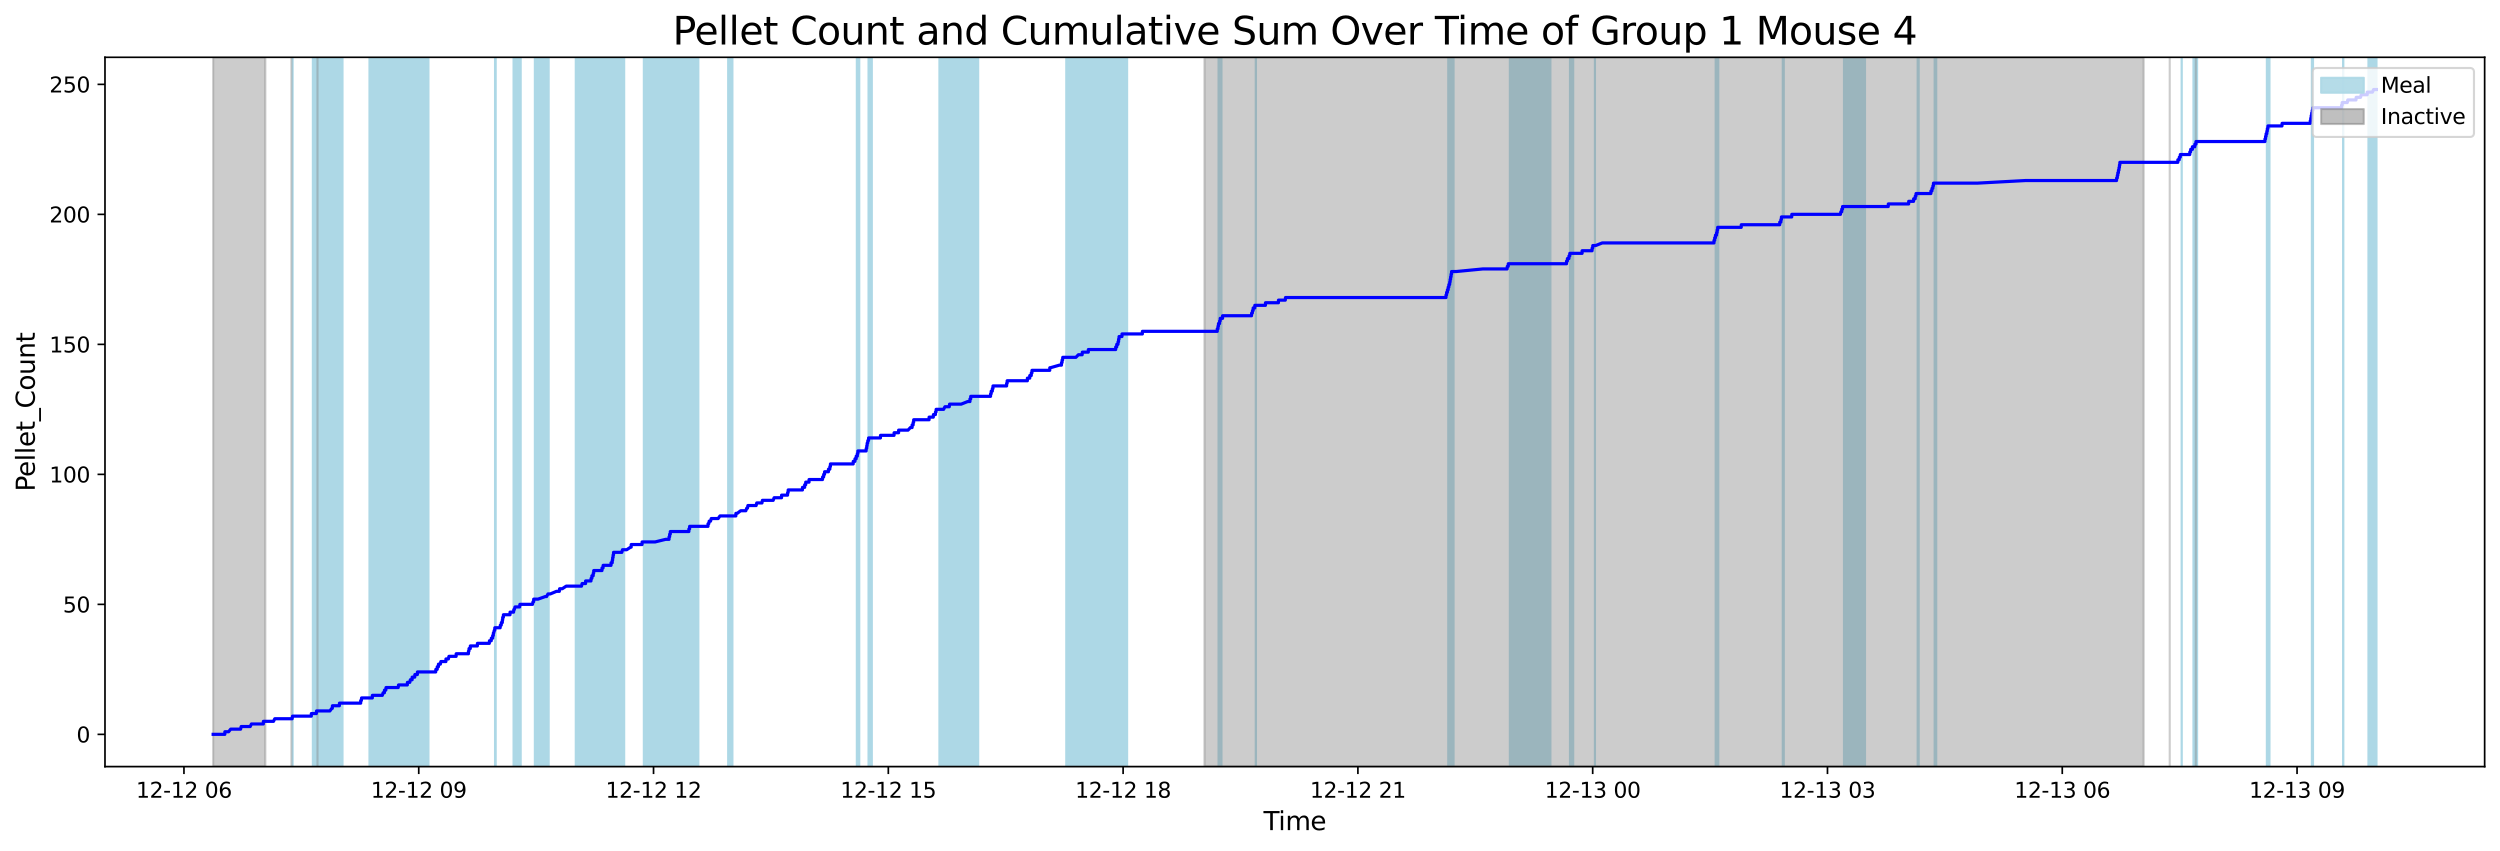 <?xml version="1.0" encoding="utf-8" standalone="no"?>
<!DOCTYPE svg PUBLIC "-//W3C//DTD SVG 1.1//EN"
  "http://www.w3.org/Graphics/SVG/1.1/DTD/svg11.dtd">
<svg xmlns:xlink="http://www.w3.org/1999/xlink" width="1172.435pt" height="399.009pt" viewBox="0 0 1172.435 399.009" xmlns="http://www.w3.org/2000/svg" version="1.1">
 <defs>
  <style type="text/css">*{stroke-linejoin: round; stroke-linecap: butt}</style>
 </defs>
 <g id="figure_1">
  <g id="patch_1">
   <path d="M 0 399.009 
L 1172.435 399.009 
L 1172.435 0 
L 0 0 
z
" style="fill: #ffffff"/>
  </g>
  <g id="axes_1">
   <g id="patch_2">
    <path d="M 49.235 359.517 
L 1165.235 359.517 
L 1165.235 26.877 
L 49.235 26.877 
z
" style="fill: #ffffff"/>
   </g>
   <g id="patch_3">
    <path d="M 137.23 359.517 
L 137.23 26.877 
L 137.23 26.877 
z
" clip-path="url(#p674cf92399)" style="fill: #add8e6; stroke: #add8e6; stroke-linejoin: miter"/>
   </g>
   <g id="patch_4">
    <path d="M 160.629 359.517 
L 160.629 26.877 
L 146.722 26.877 
L 146.722 359.517 
z
" clip-path="url(#p674cf92399)" style="fill: #add8e6; stroke: #add8e6; stroke-linejoin: miter"/>
   </g>
   <g id="patch_5">
    <path d="M 200.931 359.517 
L 200.931 26.877 
L 173.279 26.877 
L 173.279 359.517 
z
" clip-path="url(#p674cf92399)" style="fill: #add8e6; stroke: #add8e6; stroke-linejoin: miter"/>
   </g>
   <g id="patch_6">
    <path d="M 232.469 359.517 
L 232.469 26.877 
L 232.163 26.877 
L 232.163 359.517 
z
" clip-path="url(#p674cf92399)" style="fill: #add8e6; stroke: #add8e6; stroke-linejoin: miter"/>
   </g>
   <g id="patch_7">
    <path d="M 244.198 359.517 
L 244.198 26.877 
L 240.846 26.877 
L 240.846 359.517 
z
" clip-path="url(#p674cf92399)" style="fill: #add8e6; stroke: #add8e6; stroke-linejoin: miter"/>
   </g>
   <g id="patch_8">
    <path d="M 257.313 359.517 
L 257.313 26.877 
L 250.835 26.877 
L 250.835 359.517 
z
" clip-path="url(#p674cf92399)" style="fill: #add8e6; stroke: #add8e6; stroke-linejoin: miter"/>
   </g>
   <g id="patch_9">
    <path d="M 292.72 359.517 
L 292.72 26.877 
L 270.025 26.877 
L 270.025 359.517 
z
" clip-path="url(#p674cf92399)" style="fill: #add8e6; stroke: #add8e6; stroke-linejoin: miter"/>
   </g>
   <g id="patch_10">
    <path d="M 327.506 359.517 
L 327.506 26.877 
L 301.946 26.877 
L 301.946 359.517 
z
" clip-path="url(#p674cf92399)" style="fill: #add8e6; stroke: #add8e6; stroke-linejoin: miter"/>
   </g>
   <g id="patch_11">
    <path d="M 343.482 359.517 
L 343.482 26.877 
L 341.49 26.877 
L 341.49 359.517 
z
" clip-path="url(#p674cf92399)" style="fill: #add8e6; stroke: #add8e6; stroke-linejoin: miter"/>
   </g>
   <g id="patch_12">
    <path d="M 401.836 359.517 
L 401.836 26.877 
L 402.397 26.877 
L 402.397 359.517 
z
" clip-path="url(#p674cf92399)" style="fill: #add8e6; stroke: #add8e6; stroke-linejoin: miter"/>
   </g>
   <g id="patch_13">
    <path d="M 402.974 359.517 
L 402.974 26.877 
L 402.736 26.877 
L 402.736 359.517 
z
" clip-path="url(#p674cf92399)" style="fill: #add8e6; stroke: #add8e6; stroke-linejoin: miter"/>
   </g>
   <g id="patch_14">
    <path d="M 408.865 359.517 
L 408.865 26.877 
L 407.319 26.877 
L 407.319 359.517 
z
" clip-path="url(#p674cf92399)" style="fill: #add8e6; stroke: #add8e6; stroke-linejoin: miter"/>
   </g>
   <g id="patch_15">
    <path d="M 458.741 359.517 
L 458.741 26.877 
L 440.564 26.877 
L 440.564 359.517 
z
" clip-path="url(#p674cf92399)" style="fill: #add8e6; stroke: #add8e6; stroke-linejoin: miter"/>
   </g>
   <g id="patch_16">
    <path d="M 528.589 359.517 
L 528.589 26.877 
L 500.052 26.877 
L 500.052 359.517 
z
" clip-path="url(#p674cf92399)" style="fill: #add8e6; stroke: #add8e6; stroke-linejoin: miter"/>
   </g>
   <g id="patch_17">
    <path d="M 571.469 359.517 
L 571.469 26.877 
L 572.029 26.877 
L 572.029 359.517 
z
" clip-path="url(#p674cf92399)" style="fill: #add8e6; stroke: #add8e6; stroke-linejoin: miter"/>
   </g>
   <g id="patch_18">
    <path d="M 572.833 359.517 
L 572.833 26.877 
L 572.735 26.877 
L 572.735 359.517 
z
" clip-path="url(#p674cf92399)" style="fill: #add8e6; stroke: #add8e6; stroke-linejoin: miter"/>
   </g>
   <g id="patch_19">
    <path d="M 588.919 359.517 
L 588.919 26.877 
L 589.003 26.877 
L 589.003 359.517 
z
" clip-path="url(#p674cf92399)" style="fill: #add8e6; stroke: #add8e6; stroke-linejoin: miter"/>
   </g>
   <g id="patch_20">
    <path d="M 679.197 359.517 
L 679.197 26.877 
L 679.643 26.877 
L 679.643 359.517 
z
" clip-path="url(#p674cf92399)" style="fill: #add8e6; stroke: #add8e6; stroke-linejoin: miter"/>
   </g>
   <g id="patch_21">
    <path d="M 680.479 359.517 
L 680.479 26.877 
L 681.061 26.877 
L 681.061 359.517 
z
" clip-path="url(#p674cf92399)" style="fill: #add8e6; stroke: #add8e6; stroke-linejoin: miter"/>
   </g>
   <g id="patch_22">
    <path d="M 681.395 359.517 
L 681.395 26.877 
L 681.68 26.877 
L 681.68 359.517 
z
" clip-path="url(#p674cf92399)" style="fill: #add8e6; stroke: #add8e6; stroke-linejoin: miter"/>
   </g>
   <g id="patch_23">
    <path d="M 727.093 359.517 
L 727.093 26.877 
L 708.086 26.877 
L 708.086 359.517 
z
" clip-path="url(#p674cf92399)" style="fill: #add8e6; stroke: #add8e6; stroke-linejoin: miter"/>
   </g>
   <g id="patch_24">
    <path d="M 736.493 359.517 
L 736.493 26.877 
L 736.274 26.877 
L 736.274 359.517 
z
" clip-path="url(#p674cf92399)" style="fill: #add8e6; stroke: #add8e6; stroke-linejoin: miter"/>
   </g>
   <g id="patch_25">
    <path d="M 737.787 359.517 
L 737.787 26.877 
L 736.723 26.877 
L 736.723 359.517 
z
" clip-path="url(#p674cf92399)" style="fill: #add8e6; stroke: #add8e6; stroke-linejoin: miter"/>
   </g>
   <g id="patch_26">
    <path d="M 747.973 359.517 
L 747.973 26.877 
L 747.989 26.877 
L 747.989 359.517 
z
" clip-path="url(#p674cf92399)" style="fill: #add8e6; stroke: #add8e6; stroke-linejoin: miter"/>
   </g>
   <g id="patch_27">
    <path d="M 804.612 359.517 
L 804.612 26.877 
L 804.749 26.877 
L 804.749 359.517 
z
" clip-path="url(#p674cf92399)" style="fill: #add8e6; stroke: #add8e6; stroke-linejoin: miter"/>
   </g>
   <g id="patch_28">
    <path d="M 805.258 359.517 
L 805.258 26.877 
L 805.827 26.877 
L 805.827 359.517 
z
" clip-path="url(#p674cf92399)" style="fill: #add8e6; stroke: #add8e6; stroke-linejoin: miter"/>
   </g>
   <g id="patch_29">
    <path d="M 836.546 359.517 
L 836.546 26.877 
L 836.075 26.877 
L 836.075 359.517 
z
" clip-path="url(#p674cf92399)" style="fill: #add8e6; stroke: #add8e6; stroke-linejoin: miter"/>
   </g>
   <g id="patch_30">
    <path d="M 874.636 359.517 
L 874.636 26.877 
L 864.787 26.877 
L 864.787 359.517 
z
" clip-path="url(#p674cf92399)" style="fill: #add8e6; stroke: #add8e6; stroke-linejoin: miter"/>
   </g>
   <g id="patch_31">
    <path d="M 899.814 359.517 
L 899.814 26.877 
L 899.331 26.877 
L 899.331 359.517 
z
" clip-path="url(#p674cf92399)" style="fill: #add8e6; stroke: #add8e6; stroke-linejoin: miter"/>
   </g>
   <g id="patch_32">
    <path d="M 908.042 359.517 
L 908.042 26.877 
L 907.308 26.877 
L 907.308 359.517 
z
" clip-path="url(#p674cf92399)" style="fill: #add8e6; stroke: #add8e6; stroke-linejoin: miter"/>
   </g>
   <g id="patch_33">
    <path d="M 1023.133 359.517 
L 1023.133 26.877 
L 1023.192 26.877 
L 1023.192 359.517 
z
" clip-path="url(#p674cf92399)" style="fill: #add8e6; stroke: #add8e6; stroke-linejoin: miter"/>
   </g>
   <g id="patch_34">
    <path d="M 1029.627 359.517 
L 1029.627 26.877 
L 1028.671 26.877 
L 1028.671 359.517 
z
" clip-path="url(#p674cf92399)" style="fill: #add8e6; stroke: #add8e6; stroke-linejoin: miter"/>
   </g>
   <g id="patch_35">
    <path d="M 1030.312 359.517 
L 1030.312 26.877 
L 1030.38 26.877 
L 1030.38 359.517 
z
" clip-path="url(#p674cf92399)" style="fill: #add8e6; stroke: #add8e6; stroke-linejoin: miter"/>
   </g>
   <g id="patch_36">
    <path d="M 1063.103 359.517 
L 1063.103 26.877 
L 1063.423 26.877 
L 1063.423 359.517 
z
" clip-path="url(#p674cf92399)" style="fill: #add8e6; stroke: #add8e6; stroke-linejoin: miter"/>
   </g>
   <g id="patch_37">
    <path d="M 1063.863 359.517 
L 1063.863 26.877 
L 1064.326 26.877 
L 1064.326 359.517 
z
" clip-path="url(#p674cf92399)" style="fill: #add8e6; stroke: #add8e6; stroke-linejoin: miter"/>
   </g>
   <g id="patch_38">
    <path d="M 1084.203 359.517 
L 1084.203 26.877 
L 1084.741 26.877 
L 1084.741 359.517 
z
" clip-path="url(#p674cf92399)" style="fill: #add8e6; stroke: #add8e6; stroke-linejoin: miter"/>
   </g>
   <g id="patch_39">
    <path d="M 1098.848 359.517 
L 1098.848 26.877 
L 1098.954 26.877 
L 1098.954 359.517 
z
" clip-path="url(#p674cf92399)" style="fill: #add8e6; stroke: #add8e6; stroke-linejoin: miter"/>
   </g>
   <g id="patch_40">
    <path d="M 1114.508 359.517 
L 1114.508 26.877 
L 1110.744 26.877 
L 1110.744 359.517 
z
" clip-path="url(#p674cf92399)" style="fill: #add8e6; stroke: #add8e6; stroke-linejoin: miter"/>
   </g>
   <g id="patch_41">
    <path d="M 99.962 359.517 
L 99.962 26.877 
L 124.431 26.877 
L 124.431 359.517 
z
" clip-path="url(#p674cf92399)" style="fill: #808080; opacity: 0.4; stroke: #808080; stroke-linejoin: miter"/>
   </g>
   <g id="patch_42">
    <path d="M 136.666 26.877 
L 136.666 26.877 
L 136.666 359.517 
" clip-path="url(#p674cf92399)" style="fill: #808080; opacity: 0.4; stroke: #808080; stroke-linejoin: miter"/>
   </g>
   <g id="patch_43">
    <path d="M 148.9 26.877 
L 148.9 26.877 
L 148.9 359.517 
" clip-path="url(#p674cf92399)" style="fill: #808080; opacity: 0.4; stroke: #808080; stroke-linejoin: miter"/>
   </g>
   <g id="patch_44">
    <path d="M 564.87 359.517 
L 564.87 26.877 
L 1005.309 26.877 
L 1005.309 359.517 
z
" clip-path="url(#p674cf92399)" style="fill: #808080; opacity: 0.4; stroke: #808080; stroke-linejoin: miter"/>
   </g>
   <g id="patch_45">
    <path d="M 1017.544 26.877 
L 1017.544 26.877 
L 1017.544 359.517 
" clip-path="url(#p674cf92399)" style="fill: #808080; opacity: 0.4; stroke: #808080; stroke-linejoin: miter"/>
   </g>
   <g id="patch_46">
    <path d="M 1029.778 26.877 
L 1029.778 26.877 
L 1029.778 359.517 
" clip-path="url(#p674cf92399)" style="fill: #808080; opacity: 0.4; stroke: #808080; stroke-linejoin: miter"/>
   </g>
   <g id="matplotlib.axis_1">
    <g id="xtick_1">
     <g id="line2d_1">
      <defs>
       <path id="m2791b44b72" d="M 0 0 
L 0 3.5 
" style="stroke: #000000; stroke-width: 0.8"/>
      </defs>
      <g>
       <use xlink:href="#m2791b44b72" x="86.27" y="359.517" style="stroke: #000000; stroke-width: 0.8"/>
      </g>
     </g>
     <g id="text_1">
      <!-- 12-12 06 -->
      <g transform="translate(63.789 374.116) scale(0.1 -0.1)">
       <defs>
        <path id="DejaVuSans-31" d="M 794 531 
L 1825 531 
L 1825 4091 
L 703 3866 
L 703 4441 
L 1819 4666 
L 2450 4666 
L 2450 531 
L 3481 531 
L 3481 0 
L 794 0 
L 794 531 
z
" transform="scale(0.016)"/>
        <path id="DejaVuSans-32" d="M 1228 531 
L 3431 531 
L 3431 0 
L 469 0 
L 469 531 
Q 828 903 1448 1529 
Q 2069 2156 2228 2338 
Q 2531 2678 2651 2914 
Q 2772 3150 2772 3378 
Q 2772 3750 2511 3984 
Q 2250 4219 1831 4219 
Q 1534 4219 1204 4116 
Q 875 4013 500 3803 
L 500 4441 
Q 881 4594 1212 4672 
Q 1544 4750 1819 4750 
Q 2544 4750 2975 4387 
Q 3406 4025 3406 3419 
Q 3406 3131 3298 2873 
Q 3191 2616 2906 2266 
Q 2828 2175 2409 1742 
Q 1991 1309 1228 531 
z
" transform="scale(0.016)"/>
        <path id="DejaVuSans-2d" d="M 313 2009 
L 1997 2009 
L 1997 1497 
L 313 1497 
L 313 2009 
z
" transform="scale(0.016)"/>
        <path id="DejaVuSans-20" transform="scale(0.016)"/>
        <path id="DejaVuSans-30" d="M 2034 4250 
Q 1547 4250 1301 3770 
Q 1056 3291 1056 2328 
Q 1056 1369 1301 889 
Q 1547 409 2034 409 
Q 2525 409 2770 889 
Q 3016 1369 3016 2328 
Q 3016 3291 2770 3770 
Q 2525 4250 2034 4250 
z
M 2034 4750 
Q 2819 4750 3233 4129 
Q 3647 3509 3647 2328 
Q 3647 1150 3233 529 
Q 2819 -91 2034 -91 
Q 1250 -91 836 529 
Q 422 1150 422 2328 
Q 422 3509 836 4129 
Q 1250 4750 2034 4750 
z
" transform="scale(0.016)"/>
        <path id="DejaVuSans-36" d="M 2113 2584 
Q 1688 2584 1439 2293 
Q 1191 2003 1191 1497 
Q 1191 994 1439 701 
Q 1688 409 2113 409 
Q 2538 409 2786 701 
Q 3034 994 3034 1497 
Q 3034 2003 2786 2293 
Q 2538 2584 2113 2584 
z
M 3366 4563 
L 3366 3988 
Q 3128 4100 2886 4159 
Q 2644 4219 2406 4219 
Q 1781 4219 1451 3797 
Q 1122 3375 1075 2522 
Q 1259 2794 1537 2939 
Q 1816 3084 2150 3084 
Q 2853 3084 3261 2657 
Q 3669 2231 3669 1497 
Q 3669 778 3244 343 
Q 2819 -91 2113 -91 
Q 1303 -91 875 529 
Q 447 1150 447 2328 
Q 447 3434 972 4092 
Q 1497 4750 2381 4750 
Q 2619 4750 2861 4703 
Q 3103 4656 3366 4563 
z
" transform="scale(0.016)"/>
       </defs>
       <use xlink:href="#DejaVuSans-31"/>
       <use xlink:href="#DejaVuSans-32" x="63.623"/>
       <use xlink:href="#DejaVuSans-2d" x="127.246"/>
       <use xlink:href="#DejaVuSans-31" x="163.33"/>
       <use xlink:href="#DejaVuSans-32" x="226.953"/>
       <use xlink:href="#DejaVuSans-20" x="290.576"/>
       <use xlink:href="#DejaVuSans-30" x="322.363"/>
       <use xlink:href="#DejaVuSans-36" x="385.986"/>
      </g>
     </g>
    </g>
    <g id="xtick_2">
     <g id="line2d_2">
      <g>
       <use xlink:href="#m2791b44b72" x="196.38" y="359.517" style="stroke: #000000; stroke-width: 0.8"/>
      </g>
     </g>
     <g id="text_2">
      <!-- 12-12 09 -->
      <g transform="translate(173.899 374.116) scale(0.1 -0.1)">
       <defs>
        <path id="DejaVuSans-39" d="M 703 97 
L 703 672 
Q 941 559 1184 500 
Q 1428 441 1663 441 
Q 2288 441 2617 861 
Q 2947 1281 2994 2138 
Q 2813 1869 2534 1725 
Q 2256 1581 1919 1581 
Q 1219 1581 811 2004 
Q 403 2428 403 3163 
Q 403 3881 828 4315 
Q 1253 4750 1959 4750 
Q 2769 4750 3195 4129 
Q 3622 3509 3622 2328 
Q 3622 1225 3098 567 
Q 2575 -91 1691 -91 
Q 1453 -91 1209 -44 
Q 966 3 703 97 
z
M 1959 2075 
Q 2384 2075 2632 2365 
Q 2881 2656 2881 3163 
Q 2881 3666 2632 3958 
Q 2384 4250 1959 4250 
Q 1534 4250 1286 3958 
Q 1038 3666 1038 3163 
Q 1038 2656 1286 2365 
Q 1534 2075 1959 2075 
z
" transform="scale(0.016)"/>
       </defs>
       <use xlink:href="#DejaVuSans-31"/>
       <use xlink:href="#DejaVuSans-32" x="63.623"/>
       <use xlink:href="#DejaVuSans-2d" x="127.246"/>
       <use xlink:href="#DejaVuSans-31" x="163.33"/>
       <use xlink:href="#DejaVuSans-32" x="226.953"/>
       <use xlink:href="#DejaVuSans-20" x="290.576"/>
       <use xlink:href="#DejaVuSans-30" x="322.363"/>
       <use xlink:href="#DejaVuSans-39" x="385.986"/>
      </g>
     </g>
    </g>
    <g id="xtick_3">
     <g id="line2d_3">
      <g>
       <use xlink:href="#m2791b44b72" x="306.489" y="359.517" style="stroke: #000000; stroke-width: 0.8"/>
      </g>
     </g>
     <g id="text_3">
      <!-- 12-12 12 -->
      <g transform="translate(284.009 374.116) scale(0.1 -0.1)">
       <use xlink:href="#DejaVuSans-31"/>
       <use xlink:href="#DejaVuSans-32" x="63.623"/>
       <use xlink:href="#DejaVuSans-2d" x="127.246"/>
       <use xlink:href="#DejaVuSans-31" x="163.33"/>
       <use xlink:href="#DejaVuSans-32" x="226.953"/>
       <use xlink:href="#DejaVuSans-20" x="290.576"/>
       <use xlink:href="#DejaVuSans-31" x="322.363"/>
       <use xlink:href="#DejaVuSans-32" x="385.986"/>
      </g>
     </g>
    </g>
    <g id="xtick_4">
     <g id="line2d_4">
      <g>
       <use xlink:href="#m2791b44b72" x="416.599" y="359.517" style="stroke: #000000; stroke-width: 0.8"/>
      </g>
     </g>
     <g id="text_4">
      <!-- 12-12 15 -->
      <g transform="translate(394.119 374.116) scale(0.1 -0.1)">
       <defs>
        <path id="DejaVuSans-35" d="M 691 4666 
L 3169 4666 
L 3169 4134 
L 1269 4134 
L 1269 2991 
Q 1406 3038 1543 3061 
Q 1681 3084 1819 3084 
Q 2600 3084 3056 2656 
Q 3513 2228 3513 1497 
Q 3513 744 3044 326 
Q 2575 -91 1722 -91 
Q 1428 -91 1123 -41 
Q 819 9 494 109 
L 494 744 
Q 775 591 1075 516 
Q 1375 441 1709 441 
Q 2250 441 2565 725 
Q 2881 1009 2881 1497 
Q 2881 1984 2565 2268 
Q 2250 2553 1709 2553 
Q 1456 2553 1204 2497 
Q 953 2441 691 2322 
L 691 4666 
z
" transform="scale(0.016)"/>
       </defs>
       <use xlink:href="#DejaVuSans-31"/>
       <use xlink:href="#DejaVuSans-32" x="63.623"/>
       <use xlink:href="#DejaVuSans-2d" x="127.246"/>
       <use xlink:href="#DejaVuSans-31" x="163.33"/>
       <use xlink:href="#DejaVuSans-32" x="226.953"/>
       <use xlink:href="#DejaVuSans-20" x="290.576"/>
       <use xlink:href="#DejaVuSans-31" x="322.363"/>
       <use xlink:href="#DejaVuSans-35" x="385.986"/>
      </g>
     </g>
    </g>
    <g id="xtick_5">
     <g id="line2d_5">
      <g>
       <use xlink:href="#m2791b44b72" x="526.709" y="359.517" style="stroke: #000000; stroke-width: 0.8"/>
      </g>
     </g>
     <g id="text_5">
      <!-- 12-12 18 -->
      <g transform="translate(504.229 374.116) scale(0.1 -0.1)">
       <defs>
        <path id="DejaVuSans-38" d="M 2034 2216 
Q 1584 2216 1326 1975 
Q 1069 1734 1069 1313 
Q 1069 891 1326 650 
Q 1584 409 2034 409 
Q 2484 409 2743 651 
Q 3003 894 3003 1313 
Q 3003 1734 2745 1975 
Q 2488 2216 2034 2216 
z
M 1403 2484 
Q 997 2584 770 2862 
Q 544 3141 544 3541 
Q 544 4100 942 4425 
Q 1341 4750 2034 4750 
Q 2731 4750 3128 4425 
Q 3525 4100 3525 3541 
Q 3525 3141 3298 2862 
Q 3072 2584 2669 2484 
Q 3125 2378 3379 2068 
Q 3634 1759 3634 1313 
Q 3634 634 3220 271 
Q 2806 -91 2034 -91 
Q 1263 -91 848 271 
Q 434 634 434 1313 
Q 434 1759 690 2068 
Q 947 2378 1403 2484 
z
M 1172 3481 
Q 1172 3119 1398 2916 
Q 1625 2713 2034 2713 
Q 2441 2713 2670 2916 
Q 2900 3119 2900 3481 
Q 2900 3844 2670 4047 
Q 2441 4250 2034 4250 
Q 1625 4250 1398 4047 
Q 1172 3844 1172 3481 
z
" transform="scale(0.016)"/>
       </defs>
       <use xlink:href="#DejaVuSans-31"/>
       <use xlink:href="#DejaVuSans-32" x="63.623"/>
       <use xlink:href="#DejaVuSans-2d" x="127.246"/>
       <use xlink:href="#DejaVuSans-31" x="163.33"/>
       <use xlink:href="#DejaVuSans-32" x="226.953"/>
       <use xlink:href="#DejaVuSans-20" x="290.576"/>
       <use xlink:href="#DejaVuSans-31" x="322.363"/>
       <use xlink:href="#DejaVuSans-38" x="385.986"/>
      </g>
     </g>
    </g>
    <g id="xtick_6">
     <g id="line2d_6">
      <g>
       <use xlink:href="#m2791b44b72" x="636.819" y="359.517" style="stroke: #000000; stroke-width: 0.8"/>
      </g>
     </g>
     <g id="text_6">
      <!-- 12-12 21 -->
      <g transform="translate(614.338 374.116) scale(0.1 -0.1)">
       <use xlink:href="#DejaVuSans-31"/>
       <use xlink:href="#DejaVuSans-32" x="63.623"/>
       <use xlink:href="#DejaVuSans-2d" x="127.246"/>
       <use xlink:href="#DejaVuSans-31" x="163.33"/>
       <use xlink:href="#DejaVuSans-32" x="226.953"/>
       <use xlink:href="#DejaVuSans-20" x="290.576"/>
       <use xlink:href="#DejaVuSans-32" x="322.363"/>
       <use xlink:href="#DejaVuSans-31" x="385.986"/>
      </g>
     </g>
    </g>
    <g id="xtick_7">
     <g id="line2d_7">
      <g>
       <use xlink:href="#m2791b44b72" x="746.929" y="359.517" style="stroke: #000000; stroke-width: 0.8"/>
      </g>
     </g>
     <g id="text_7">
      <!-- 12-13 00 -->
      <g transform="translate(724.448 374.116) scale(0.1 -0.1)">
       <defs>
        <path id="DejaVuSans-33" d="M 2597 2516 
Q 3050 2419 3304 2112 
Q 3559 1806 3559 1356 
Q 3559 666 3084 287 
Q 2609 -91 1734 -91 
Q 1441 -91 1130 -33 
Q 819 25 488 141 
L 488 750 
Q 750 597 1062 519 
Q 1375 441 1716 441 
Q 2309 441 2620 675 
Q 2931 909 2931 1356 
Q 2931 1769 2642 2001 
Q 2353 2234 1838 2234 
L 1294 2234 
L 1294 2753 
L 1863 2753 
Q 2328 2753 2575 2939 
Q 2822 3125 2822 3475 
Q 2822 3834 2567 4026 
Q 2313 4219 1838 4219 
Q 1578 4219 1281 4162 
Q 984 4106 628 3988 
L 628 4550 
Q 988 4650 1302 4700 
Q 1616 4750 1894 4750 
Q 2613 4750 3031 4423 
Q 3450 4097 3450 3541 
Q 3450 3153 3228 2886 
Q 3006 2619 2597 2516 
z
" transform="scale(0.016)"/>
       </defs>
       <use xlink:href="#DejaVuSans-31"/>
       <use xlink:href="#DejaVuSans-32" x="63.623"/>
       <use xlink:href="#DejaVuSans-2d" x="127.246"/>
       <use xlink:href="#DejaVuSans-31" x="163.33"/>
       <use xlink:href="#DejaVuSans-33" x="226.953"/>
       <use xlink:href="#DejaVuSans-20" x="290.576"/>
       <use xlink:href="#DejaVuSans-30" x="322.363"/>
       <use xlink:href="#DejaVuSans-30" x="385.986"/>
      </g>
     </g>
    </g>
    <g id="xtick_8">
     <g id="line2d_8">
      <g>
       <use xlink:href="#m2791b44b72" x="857.038" y="359.517" style="stroke: #000000; stroke-width: 0.8"/>
      </g>
     </g>
     <g id="text_8">
      <!-- 12-13 03 -->
      <g transform="translate(834.558 374.116) scale(0.1 -0.1)">
       <use xlink:href="#DejaVuSans-31"/>
       <use xlink:href="#DejaVuSans-32" x="63.623"/>
       <use xlink:href="#DejaVuSans-2d" x="127.246"/>
       <use xlink:href="#DejaVuSans-31" x="163.33"/>
       <use xlink:href="#DejaVuSans-33" x="226.953"/>
       <use xlink:href="#DejaVuSans-20" x="290.576"/>
       <use xlink:href="#DejaVuSans-30" x="322.363"/>
       <use xlink:href="#DejaVuSans-33" x="385.986"/>
      </g>
     </g>
    </g>
    <g id="xtick_9">
     <g id="line2d_9">
      <g>
       <use xlink:href="#m2791b44b72" x="967.148" y="359.517" style="stroke: #000000; stroke-width: 0.8"/>
      </g>
     </g>
     <g id="text_9">
      <!-- 12-13 06 -->
      <g transform="translate(944.668 374.116) scale(0.1 -0.1)">
       <use xlink:href="#DejaVuSans-31"/>
       <use xlink:href="#DejaVuSans-32" x="63.623"/>
       <use xlink:href="#DejaVuSans-2d" x="127.246"/>
       <use xlink:href="#DejaVuSans-31" x="163.33"/>
       <use xlink:href="#DejaVuSans-33" x="226.953"/>
       <use xlink:href="#DejaVuSans-20" x="290.576"/>
       <use xlink:href="#DejaVuSans-30" x="322.363"/>
       <use xlink:href="#DejaVuSans-36" x="385.986"/>
      </g>
     </g>
    </g>
    <g id="xtick_10">
     <g id="line2d_10">
      <g>
       <use xlink:href="#m2791b44b72" x="1077.258" y="359.517" style="stroke: #000000; stroke-width: 0.8"/>
      </g>
     </g>
     <g id="text_10">
      <!-- 12-13 09 -->
      <g transform="translate(1054.778 374.116) scale(0.1 -0.1)">
       <use xlink:href="#DejaVuSans-31"/>
       <use xlink:href="#DejaVuSans-32" x="63.623"/>
       <use xlink:href="#DejaVuSans-2d" x="127.246"/>
       <use xlink:href="#DejaVuSans-31" x="163.33"/>
       <use xlink:href="#DejaVuSans-33" x="226.953"/>
       <use xlink:href="#DejaVuSans-20" x="290.576"/>
       <use xlink:href="#DejaVuSans-30" x="322.363"/>
       <use xlink:href="#DejaVuSans-39" x="385.986"/>
      </g>
     </g>
    </g>
    <g id="text_11">
     <!-- Time -->
     <g transform="translate(592.555 389.313) scale(0.12 -0.12)">
      <defs>
       <path id="DejaVuSans-54" d="M -19 4666 
L 3928 4666 
L 3928 4134 
L 2272 4134 
L 2272 0 
L 1638 0 
L 1638 4134 
L -19 4134 
L -19 4666 
z
" transform="scale(0.016)"/>
       <path id="DejaVuSans-69" d="M 603 3500 
L 1178 3500 
L 1178 0 
L 603 0 
L 603 3500 
z
M 603 4863 
L 1178 4863 
L 1178 4134 
L 603 4134 
L 603 4863 
z
" transform="scale(0.016)"/>
       <path id="DejaVuSans-6d" d="M 3328 2828 
Q 3544 3216 3844 3400 
Q 4144 3584 4550 3584 
Q 5097 3584 5394 3201 
Q 5691 2819 5691 2113 
L 5691 0 
L 5113 0 
L 5113 2094 
Q 5113 2597 4934 2840 
Q 4756 3084 4391 3084 
Q 3944 3084 3684 2787 
Q 3425 2491 3425 1978 
L 3425 0 
L 2847 0 
L 2847 2094 
Q 2847 2600 2669 2842 
Q 2491 3084 2119 3084 
Q 1678 3084 1418 2786 
Q 1159 2488 1159 1978 
L 1159 0 
L 581 0 
L 581 3500 
L 1159 3500 
L 1159 2956 
Q 1356 3278 1631 3431 
Q 1906 3584 2284 3584 
Q 2666 3584 2933 3390 
Q 3200 3197 3328 2828 
z
" transform="scale(0.016)"/>
       <path id="DejaVuSans-65" d="M 3597 1894 
L 3597 1613 
L 953 1613 
Q 991 1019 1311 708 
Q 1631 397 2203 397 
Q 2534 397 2845 478 
Q 3156 559 3463 722 
L 3463 178 
Q 3153 47 2828 -22 
Q 2503 -91 2169 -91 
Q 1331 -91 842 396 
Q 353 884 353 1716 
Q 353 2575 817 3079 
Q 1281 3584 2069 3584 
Q 2775 3584 3186 3129 
Q 3597 2675 3597 1894 
z
M 3022 2063 
Q 3016 2534 2758 2815 
Q 2500 3097 2075 3097 
Q 1594 3097 1305 2825 
Q 1016 2553 972 2059 
L 3022 2063 
z
" transform="scale(0.016)"/>
      </defs>
      <use xlink:href="#DejaVuSans-54"/>
      <use xlink:href="#DejaVuSans-69" x="57.959"/>
      <use xlink:href="#DejaVuSans-6d" x="85.742"/>
      <use xlink:href="#DejaVuSans-65" x="183.154"/>
     </g>
    </g>
   </g>
   <g id="matplotlib.axis_2">
    <g id="ytick_1">
     <g id="line2d_11">
      <defs>
       <path id="m6b609da4dc" d="M 0 0 
L -3.5 0 
" style="stroke: #000000; stroke-width: 0.8"/>
      </defs>
      <g>
       <use xlink:href="#m6b609da4dc" x="49.235" y="344.397" style="stroke: #000000; stroke-width: 0.8"/>
      </g>
     </g>
     <g id="text_12">
      <!-- 0 -->
      <g transform="translate(35.873 348.196) scale(0.1 -0.1)">
       <use xlink:href="#DejaVuSans-30"/>
      </g>
     </g>
    </g>
    <g id="ytick_2">
     <g id="line2d_12">
      <g>
       <use xlink:href="#m6b609da4dc" x="49.235" y="283.429" style="stroke: #000000; stroke-width: 0.8"/>
      </g>
     </g>
     <g id="text_13">
      <!-- 50 -->
      <g transform="translate(29.51 287.229) scale(0.1 -0.1)">
       <use xlink:href="#DejaVuSans-35"/>
       <use xlink:href="#DejaVuSans-30" x="63.623"/>
      </g>
     </g>
    </g>
    <g id="ytick_3">
     <g id="line2d_13">
      <g>
       <use xlink:href="#m6b609da4dc" x="49.235" y="222.462" style="stroke: #000000; stroke-width: 0.8"/>
      </g>
     </g>
     <g id="text_14">
      <!-- 100 -->
      <g transform="translate(23.148 226.261) scale(0.1 -0.1)">
       <use xlink:href="#DejaVuSans-31"/>
       <use xlink:href="#DejaVuSans-30" x="63.623"/>
       <use xlink:href="#DejaVuSans-30" x="127.246"/>
      </g>
     </g>
    </g>
    <g id="ytick_4">
     <g id="line2d_14">
      <g>
       <use xlink:href="#m6b609da4dc" x="49.235" y="161.494" style="stroke: #000000; stroke-width: 0.8"/>
      </g>
     </g>
     <g id="text_15">
      <!-- 150 -->
      <g transform="translate(23.148 165.293) scale(0.1 -0.1)">
       <use xlink:href="#DejaVuSans-31"/>
       <use xlink:href="#DejaVuSans-35" x="63.623"/>
       <use xlink:href="#DejaVuSans-30" x="127.246"/>
      </g>
     </g>
    </g>
    <g id="ytick_5">
     <g id="line2d_15">
      <g>
       <use xlink:href="#m6b609da4dc" x="49.235" y="100.526" style="stroke: #000000; stroke-width: 0.8"/>
      </g>
     </g>
     <g id="text_16">
      <!-- 200 -->
      <g transform="translate(23.148 104.325) scale(0.1 -0.1)">
       <use xlink:href="#DejaVuSans-32"/>
       <use xlink:href="#DejaVuSans-30" x="63.623"/>
       <use xlink:href="#DejaVuSans-30" x="127.246"/>
      </g>
     </g>
    </g>
    <g id="ytick_6">
     <g id="line2d_16">
      <g>
       <use xlink:href="#m6b609da4dc" x="49.235" y="39.558" style="stroke: #000000; stroke-width: 0.8"/>
      </g>
     </g>
     <g id="text_17">
      <!-- 250 -->
      <g transform="translate(23.148 43.358) scale(0.1 -0.1)">
       <use xlink:href="#DejaVuSans-32"/>
       <use xlink:href="#DejaVuSans-35" x="63.623"/>
       <use xlink:href="#DejaVuSans-30" x="127.246"/>
      </g>
     </g>
    </g>
    <g id="text_18">
     <!-- Pellet_Count -->
     <g transform="translate(16.318 230.485) rotate(-90) scale(0.12 -0.12)">
      <defs>
       <path id="DejaVuSans-50" d="M 1259 4147 
L 1259 2394 
L 2053 2394 
Q 2494 2394 2734 2622 
Q 2975 2850 2975 3272 
Q 2975 3691 2734 3919 
Q 2494 4147 2053 4147 
L 1259 4147 
z
M 628 4666 
L 2053 4666 
Q 2838 4666 3239 4311 
Q 3641 3956 3641 3272 
Q 3641 2581 3239 2228 
Q 2838 1875 2053 1875 
L 1259 1875 
L 1259 0 
L 628 0 
L 628 4666 
z
" transform="scale(0.016)"/>
       <path id="DejaVuSans-6c" d="M 603 4863 
L 1178 4863 
L 1178 0 
L 603 0 
L 603 4863 
z
" transform="scale(0.016)"/>
       <path id="DejaVuSans-74" d="M 1172 4494 
L 1172 3500 
L 2356 3500 
L 2356 3053 
L 1172 3053 
L 1172 1153 
Q 1172 725 1289 603 
Q 1406 481 1766 481 
L 2356 481 
L 2356 0 
L 1766 0 
Q 1100 0 847 248 
Q 594 497 594 1153 
L 594 3053 
L 172 3053 
L 172 3500 
L 594 3500 
L 594 4494 
L 1172 4494 
z
" transform="scale(0.016)"/>
       <path id="DejaVuSans-5f" d="M 3263 -1063 
L 3263 -1509 
L -63 -1509 
L -63 -1063 
L 3263 -1063 
z
" transform="scale(0.016)"/>
       <path id="DejaVuSans-43" d="M 4122 4306 
L 4122 3641 
Q 3803 3938 3442 4084 
Q 3081 4231 2675 4231 
Q 1875 4231 1450 3742 
Q 1025 3253 1025 2328 
Q 1025 1406 1450 917 
Q 1875 428 2675 428 
Q 3081 428 3442 575 
Q 3803 722 4122 1019 
L 4122 359 
Q 3791 134 3420 21 
Q 3050 -91 2638 -91 
Q 1578 -91 968 557 
Q 359 1206 359 2328 
Q 359 3453 968 4101 
Q 1578 4750 2638 4750 
Q 3056 4750 3426 4639 
Q 3797 4528 4122 4306 
z
" transform="scale(0.016)"/>
       <path id="DejaVuSans-6f" d="M 1959 3097 
Q 1497 3097 1228 2736 
Q 959 2375 959 1747 
Q 959 1119 1226 758 
Q 1494 397 1959 397 
Q 2419 397 2687 759 
Q 2956 1122 2956 1747 
Q 2956 2369 2687 2733 
Q 2419 3097 1959 3097 
z
M 1959 3584 
Q 2709 3584 3137 3096 
Q 3566 2609 3566 1747 
Q 3566 888 3137 398 
Q 2709 -91 1959 -91 
Q 1206 -91 779 398 
Q 353 888 353 1747 
Q 353 2609 779 3096 
Q 1206 3584 1959 3584 
z
" transform="scale(0.016)"/>
       <path id="DejaVuSans-75" d="M 544 1381 
L 544 3500 
L 1119 3500 
L 1119 1403 
Q 1119 906 1312 657 
Q 1506 409 1894 409 
Q 2359 409 2629 706 
Q 2900 1003 2900 1516 
L 2900 3500 
L 3475 3500 
L 3475 0 
L 2900 0 
L 2900 538 
Q 2691 219 2414 64 
Q 2138 -91 1772 -91 
Q 1169 -91 856 284 
Q 544 659 544 1381 
z
M 1991 3584 
L 1991 3584 
z
" transform="scale(0.016)"/>
       <path id="DejaVuSans-6e" d="M 3513 2113 
L 3513 0 
L 2938 0 
L 2938 2094 
Q 2938 2591 2744 2837 
Q 2550 3084 2163 3084 
Q 1697 3084 1428 2787 
Q 1159 2491 1159 1978 
L 1159 0 
L 581 0 
L 581 3500 
L 1159 3500 
L 1159 2956 
Q 1366 3272 1645 3428 
Q 1925 3584 2291 3584 
Q 2894 3584 3203 3211 
Q 3513 2838 3513 2113 
z
" transform="scale(0.016)"/>
      </defs>
      <use xlink:href="#DejaVuSans-50"/>
      <use xlink:href="#DejaVuSans-65" x="56.678"/>
      <use xlink:href="#DejaVuSans-6c" x="118.201"/>
      <use xlink:href="#DejaVuSans-6c" x="145.984"/>
      <use xlink:href="#DejaVuSans-65" x="173.768"/>
      <use xlink:href="#DejaVuSans-74" x="235.291"/>
      <use xlink:href="#DejaVuSans-5f" x="274.5"/>
      <use xlink:href="#DejaVuSans-43" x="324.5"/>
      <use xlink:href="#DejaVuSans-6f" x="394.324"/>
      <use xlink:href="#DejaVuSans-75" x="455.506"/>
      <use xlink:href="#DejaVuSans-6e" x="518.885"/>
      <use xlink:href="#DejaVuSans-74" x="582.264"/>
     </g>
    </g>
   </g>
   <g id="line2d_17">
    <path d="M 99.962 344.397 
L 105.427 344.397 
L 105.458 343.178 
L 107.211 343.178 
L 108.18 341.958 
L 112.839 341.958 
L 113.094 340.739 
L 117.335 340.739 
L 117.916 339.52 
L 123.493 339.52 
L 123.524 338.3 
L 128.254 338.3 
L 128.856 337.081 
L 137.002 337.081 
L 137.185 335.862 
L 145.994 335.862 
L 146.015 334.642 
L 148.36 334.642 
L 148.441 333.423 
L 154.691 333.423 
L 155.588 332.204 
L 155.843 332.204 
L 155.904 330.984 
L 159.156 330.984 
L 159.197 329.765 
L 169.148 329.765 
L 169.158 328.546 
L 169.474 328.546 
L 169.566 327.326 
L 174.613 327.326 
L 174.633 326.107 
L 179.292 326.107 
L 179.67 324.888 
L 180.271 324.888 
L 180.302 323.668 
L 180.934 323.668 
L 181.036 322.449 
L 186.745 322.449 
L 186.908 321.229 
L 191.027 321.229 
L 191.068 320.01 
L 192.189 320.01 
L 192.189 320.01 
L 192.434 318.791 
L 193.28 318.791 
L 193.291 317.571 
L 194.504 317.571 
L 194.565 316.352 
L 195.737 316.352 
L 195.768 315.133 
L 204.332 315.133 
L 204.403 313.913 
L 205.036 313.913 
L 205.066 312.694 
L 205.596 312.694 
L 205.627 311.475 
L 206.514 311.475 
L 206.748 310.255 
L 209.114 310.255 
L 209.144 309.036 
L 210.276 309.036 
L 210.541 307.817 
L 213.906 307.817 
L 213.946 306.597 
L 219.676 306.597 
L 219.696 305.378 
L 219.911 305.378 
L 219.911 305.378 
L 219.972 304.158 
L 220.553 304.158 
L 220.573 302.939 
L 223.866 302.939 
L 223.907 301.72 
L 229.464 301.72 
L 229.545 300.5 
L 230.381 300.5 
L 230.432 299.281 
L 231.044 299.281 
L 231.054 298.062 
L 231.36 298.062 
L 231.38 296.842 
L 231.554 296.842 
L 231.554 296.842 
L 231.798 295.623 
L 232.012 295.623 
L 232.063 294.404 
L 234.561 294.404 
L 234.643 293.184 
L 235.061 293.184 
L 235.122 291.965 
L 235.571 291.965 
L 235.591 290.746 
L 235.744 290.746 
L 235.754 289.526 
L 236.06 289.526 
L 236.091 288.307 
L 239.19 288.307 
L 239.2 287.088 
L 240.842 287.088 
L 240.984 285.868 
L 241.209 285.868 
L 241.525 284.649 
L 243.707 284.649 
L 243.707 284.649 
L 243.819 283.429 
L 249.732 283.429 
L 249.966 282.21 
L 250.272 282.21 
L 250.293 280.991 
L 252.291 280.991 
L 255.717 279.771 
L 256.339 279.771 
L 256.981 278.552 
L 258.041 278.552 
L 260.947 277.333 
L 262.313 277.333 
L 262.446 276.113 
L 263.679 276.113 
L 265.514 274.894 
L 272.712 274.894 
L 272.988 273.675 
L 274.619 273.675 
L 274.639 272.455 
L 277.147 272.455 
L 277.208 271.236 
L 277.575 271.236 
L 277.596 270.017 
L 278.187 270.017 
L 278.218 268.797 
L 278.422 268.797 
L 278.452 267.578 
L 282.306 267.578 
L 282.337 266.358 
L 282.816 266.358 
L 282.857 265.139 
L 286.547 265.139 
L 286.568 263.92 
L 287.118 263.92 
L 287.139 262.7 
L 287.302 262.7 
L 287.322 261.481 
L 287.516 261.481 
L 287.536 260.262 
L 287.72 260.262 
L 287.74 259.042 
L 291.625 259.042 
L 291.91 257.823 
L 293.878 257.823 
L 295.733 256.604 
L 295.998 256.604 
L 296.019 255.384 
L 301.106 255.384 
L 301.127 254.165 
L 307.183 254.165 
L 312.128 252.946 
L 313.759 252.946 
L 313.779 251.726 
L 314.034 251.726 
L 314.054 250.507 
L 314.35 250.507 
L 314.36 249.288 
L 323.057 249.288 
L 323.067 248.068 
L 323.404 248.068 
L 323.424 246.849 
L 332.029 246.849 
L 332.049 245.629 
L 332.396 245.629 
L 332.59 244.41 
L 333.222 244.41 
L 333.558 243.191 
L 336.79 243.191 
L 337.646 241.971 
L 345.089 241.971 
L 345.109 240.752 
L 345.742 240.752 
L 347.332 239.533 
L 349.769 239.533 
L 350.197 238.313 
L 350.554 238.313 
L 350.748 237.094 
L 354.601 237.094 
L 354.887 235.875 
L 357.344 235.875 
L 357.538 234.655 
L 362.595 234.655 
L 363.033 233.436 
L 366.52 233.436 
L 366.54 232.217 
L 369.344 232.217 
L 369.374 230.997 
L 369.619 230.997 
L 369.639 229.778 
L 376.328 229.778 
L 376.348 228.558 
L 377.357 228.558 
L 377.378 227.339 
L 377.847 227.339 
L 377.867 226.12 
L 379.407 226.12 
L 379.427 224.9 
L 385.728 224.9 
L 385.789 223.681 
L 386.258 223.681 
L 386.299 222.462 
L 386.676 222.462 
L 386.717 221.242 
L 388.511 221.242 
L 388.531 220.023 
L 389.164 220.023 
L 389.184 218.804 
L 389.439 218.804 
L 389.459 217.584 
L 400.124 217.584 
L 400.144 216.365 
L 400.929 216.365 
L 400.98 215.146 
L 401.52 215.146 
L 401.541 213.926 
L 402.061 213.926 
L 402.081 212.707 
L 402.316 212.707 
L 402.326 211.488 
L 406.19 211.488 
L 406.241 210.268 
L 406.455 210.268 
L 406.496 209.049 
L 406.649 209.049 
L 406.689 207.829 
L 406.914 207.829 
L 407.005 206.61 
L 407.322 206.61 
L 407.352 205.391 
L 412.898 205.391 
L 412.939 204.171 
L 419.281 204.171 
L 419.321 202.952 
L 421.411 202.952 
L 421.432 201.733 
L 425.826 201.733 
L 426.968 200.513 
L 427.743 200.513 
L 427.753 199.294 
L 428.232 199.294 
L 428.242 198.075 
L 428.467 198.075 
L 428.497 196.855 
L 435.716 196.855 
L 435.726 195.636 
L 437.683 195.636 
L 437.683 195.636 
L 437.765 194.417 
L 438.693 194.417 
L 438.713 193.197 
L 438.988 193.197 
L 439.029 191.978 
L 442.526 191.978 
L 443.148 190.758 
L 445.187 190.758 
L 445.32 189.539 
L 450.744 189.539 
L 453.812 188.32 
L 454.873 188.32 
L 454.883 187.1 
L 455.24 187.1 
L 455.25 185.881 
L 464.528 185.881 
L 464.579 184.662 
L 464.833 184.662 
L 464.854 183.442 
L 465.364 183.442 
L 465.394 182.223 
L 465.669 182.223 
L 465.69 181.004 
L 472.062 181.004 
L 472.082 179.784 
L 472.317 179.784 
L 472.337 178.565 
L 481.809 178.565 
L 481.819 177.346 
L 482.92 177.346 
L 482.93 176.126 
L 483.634 176.126 
L 483.654 174.907 
L 483.95 174.907 
L 483.98 173.688 
L 492.29 173.688 
L 492.33 172.468 
L 492.595 172.468 
L 496.816 171.249 
L 497.785 171.249 
L 497.826 170.029 
L 498.081 170.029 
L 498.101 168.81 
L 498.366 168.81 
L 498.407 167.591 
L 504.555 167.591 
L 505.737 166.371 
L 507.501 166.371 
L 507.583 165.152 
L 510.386 165.152 
L 510.407 163.933 
L 523.222 163.933 
L 523.243 162.713 
L 523.712 162.713 
L 523.732 161.494 
L 524.303 161.494 
L 524.303 161.494 
L 524.344 160.275 
L 524.578 160.275 
L 524.588 159.055 
L 524.792 159.055 
L 524.813 157.836 
L 526.169 157.836 
L 526.189 156.617 
L 535.732 156.617 
L 535.752 155.397 
L 570.865 155.397 
L 570.875 154.178 
L 571.202 154.178 
L 571.222 152.958 
L 571.416 152.958 
L 571.436 151.739 
L 571.946 151.739 
L 571.976 150.52 
L 572.241 150.52 
L 572.252 149.3 
L 573.353 149.3 
L 573.363 148.081 
L 586.933 148.081 
L 586.974 146.862 
L 587.31 146.862 
L 587.392 145.642 
L 587.687 145.642 
L 587.708 144.423 
L 588.472 144.423 
L 588.483 143.204 
L 593.458 143.204 
L 593.478 141.984 
L 599.545 141.984 
L 599.575 140.765 
L 602.766 140.765 
L 602.858 139.546 
L 678.13 139.546 
L 678.151 138.326 
L 678.406 138.326 
L 678.426 137.107 
L 678.783 137.107 
L 678.803 135.888 
L 679.15 135.888 
L 679.16 134.668 
L 679.456 134.668 
L 679.507 133.449 
L 679.843 133.449 
L 679.884 132.229 
L 680.057 132.229 
L 680.088 131.01 
L 680.282 131.01 
L 680.312 129.791 
L 680.516 129.791 
L 680.537 128.571 
L 680.73 128.571 
L 680.751 127.352 
L 682.82 127.352 
L 695.32 126.133 
L 706.79 126.133 
L 706.891 124.913 
L 707.32 124.913 
L 707.34 123.694 
L 734.653 123.694 
L 734.664 122.475 
L 735.051 122.475 
L 735.082 121.255 
L 735.785 121.255 
L 735.806 120.036 
L 736.183 120.036 
L 736.203 118.817 
L 741.953 118.817 
L 741.974 117.597 
L 746.633 117.597 
L 746.664 116.378 
L 746.929 116.378 
L 746.98 115.158 
L 748.305 115.158 
L 751.394 113.939 
L 803.808 113.939 
L 803.829 112.72 
L 804.145 112.72 
L 804.155 111.5 
L 804.492 111.5 
L 804.512 110.281 
L 805.022 110.281 
L 805.042 109.062 
L 805.297 109.062 
L 805.307 107.842 
L 805.532 107.842 
L 805.552 106.623 
L 816.583 106.623 
L 816.624 105.404 
L 834.639 105.404 
L 834.66 104.184 
L 835.169 104.184 
L 835.2 102.965 
L 835.424 102.965 
L 835.445 101.746 
L 840.277 101.746 
L 840.308 100.526 
L 863.125 100.526 
L 863.319 99.307 
L 863.727 99.307 
L 863.737 98.088 
L 864.094 98.088 
L 864.114 96.868 
L 885.534 96.868 
L 885.575 95.649 
L 895.108 95.649 
L 895.128 94.429 
L 897.402 94.429 
L 897.453 93.21 
L 898.166 93.21 
L 898.207 91.991 
L 898.493 91.991 
L 898.493 91.991 
L 898.584 90.771 
L 905.538 90.771 
L 905.558 89.552 
L 906.037 89.552 
L 906.068 88.333 
L 906.445 88.333 
L 906.445 88.333 
L 906.506 87.113 
L 906.741 87.113 
L 906.751 85.894 
L 927.203 85.894 
L 949.735 84.675 
L 992.596 84.675 
L 992.657 83.455 
L 992.953 83.455 
L 992.983 82.236 
L 993.197 82.236 
L 993.208 81.017 
L 993.483 81.017 
L 993.503 79.797 
L 993.727 79.797 
L 993.768 78.578 
L 993.952 78.578 
L 993.972 77.358 
L 994.145 77.358 
L 994.166 76.139 
L 1021.347 76.139 
L 1021.367 74.92 
L 1022.009 74.92 
L 1022.05 73.7 
L 1022.499 73.7 
L 1022.519 72.481 
L 1026.944 72.481 
L 1026.975 71.262 
L 1027.331 71.262 
L 1027.382 70.042 
L 1028.178 70.042 
L 1028.188 68.823 
L 1029.289 68.823 
L 1029.34 67.604 
L 1029.85 67.604 
L 1029.86 66.384 
L 1062.189 66.384 
L 1062.21 65.165 
L 1062.475 65.165 
L 1062.495 63.946 
L 1062.73 63.946 
L 1062.75 62.726 
L 1063.076 62.726 
L 1063.117 61.507 
L 1063.301 61.507 
L 1063.341 60.288 
L 1063.555 60.288 
L 1063.617 59.068 
L 1070.182 59.068 
L 1070.254 57.849 
L 1083.436 57.849 
L 1083.457 56.629 
L 1083.671 56.629 
L 1083.691 55.41 
L 1083.895 55.41 
L 1083.905 54.191 
L 1084.119 54.191 
L 1084.14 52.971 
L 1084.385 52.971 
L 1084.405 51.752 
L 1084.65 51.752 
L 1084.711 50.533 
L 1098.118 50.533 
L 1098.138 49.313 
L 1098.424 49.313 
L 1098.434 48.094 
L 1100.809 48.094 
L 1101.044 46.875 
L 1104.887 46.875 
L 1105 45.655 
L 1107.018 45.655 
L 1107.018 45.655 
L 1107.344 44.436 
L 1110.148 44.436 
L 1110.169 43.217 
L 1112.605 43.217 
L 1113.146 41.997 
L 1114.471 41.997 
L 1114.471 41.997 
" clip-path="url(#p674cf92399)" style="fill: none; stroke: #0000ff; stroke-width: 1.5; stroke-linecap: square"/>
   </g>
   <g id="patch_47">
    <path d="M 49.235 359.517 
L 49.235 26.877 
" style="fill: none; stroke: #000000; stroke-width: 0.8; stroke-linejoin: miter; stroke-linecap: square"/>
   </g>
   <g id="patch_48">
    <path d="M 1165.235 359.517 
L 1165.235 26.877 
" style="fill: none; stroke: #000000; stroke-width: 0.8; stroke-linejoin: miter; stroke-linecap: square"/>
   </g>
   <g id="patch_49">
    <path d="M 49.235 359.517 
L 1165.235 359.517 
" style="fill: none; stroke: #000000; stroke-width: 0.8; stroke-linejoin: miter; stroke-linecap: square"/>
   </g>
   <g id="patch_50">
    <path d="M 49.235 26.877 
L 1165.235 26.877 
" style="fill: none; stroke: #000000; stroke-width: 0.8; stroke-linejoin: miter; stroke-linecap: square"/>
   </g>
   <g id="text_19">
    <!-- Pellet Count and Cumulative Sum Over Time of Group 1 Mouse 4 -->
    <g transform="translate(315.461 20.877) scale(0.18 -0.18)">
     <defs>
      <path id="DejaVuSans-61" d="M 2194 1759 
Q 1497 1759 1228 1600 
Q 959 1441 959 1056 
Q 959 750 1161 570 
Q 1363 391 1709 391 
Q 2188 391 2477 730 
Q 2766 1069 2766 1631 
L 2766 1759 
L 2194 1759 
z
M 3341 1997 
L 3341 0 
L 2766 0 
L 2766 531 
Q 2569 213 2275 61 
Q 1981 -91 1556 -91 
Q 1019 -91 701 211 
Q 384 513 384 1019 
Q 384 1609 779 1909 
Q 1175 2209 1959 2209 
L 2766 2209 
L 2766 2266 
Q 2766 2663 2505 2880 
Q 2244 3097 1772 3097 
Q 1472 3097 1187 3025 
Q 903 2953 641 2809 
L 641 3341 
Q 956 3463 1253 3523 
Q 1550 3584 1831 3584 
Q 2591 3584 2966 3190 
Q 3341 2797 3341 1997 
z
" transform="scale(0.016)"/>
      <path id="DejaVuSans-64" d="M 2906 2969 
L 2906 4863 
L 3481 4863 
L 3481 0 
L 2906 0 
L 2906 525 
Q 2725 213 2448 61 
Q 2172 -91 1784 -91 
Q 1150 -91 751 415 
Q 353 922 353 1747 
Q 353 2572 751 3078 
Q 1150 3584 1784 3584 
Q 2172 3584 2448 3432 
Q 2725 3281 2906 2969 
z
M 947 1747 
Q 947 1113 1208 752 
Q 1469 391 1925 391 
Q 2381 391 2643 752 
Q 2906 1113 2906 1747 
Q 2906 2381 2643 2742 
Q 2381 3103 1925 3103 
Q 1469 3103 1208 2742 
Q 947 2381 947 1747 
z
" transform="scale(0.016)"/>
      <path id="DejaVuSans-76" d="M 191 3500 
L 800 3500 
L 1894 563 
L 2988 3500 
L 3597 3500 
L 2284 0 
L 1503 0 
L 191 3500 
z
" transform="scale(0.016)"/>
      <path id="DejaVuSans-53" d="M 3425 4513 
L 3425 3897 
Q 3066 4069 2747 4153 
Q 2428 4238 2131 4238 
Q 1616 4238 1336 4038 
Q 1056 3838 1056 3469 
Q 1056 3159 1242 3001 
Q 1428 2844 1947 2747 
L 2328 2669 
Q 3034 2534 3370 2195 
Q 3706 1856 3706 1288 
Q 3706 609 3251 259 
Q 2797 -91 1919 -91 
Q 1588 -91 1214 -16 
Q 841 59 441 206 
L 441 856 
Q 825 641 1194 531 
Q 1563 422 1919 422 
Q 2459 422 2753 634 
Q 3047 847 3047 1241 
Q 3047 1584 2836 1778 
Q 2625 1972 2144 2069 
L 1759 2144 
Q 1053 2284 737 2584 
Q 422 2884 422 3419 
Q 422 4038 858 4394 
Q 1294 4750 2059 4750 
Q 2388 4750 2728 4690 
Q 3069 4631 3425 4513 
z
" transform="scale(0.016)"/>
      <path id="DejaVuSans-4f" d="M 2522 4238 
Q 1834 4238 1429 3725 
Q 1025 3213 1025 2328 
Q 1025 1447 1429 934 
Q 1834 422 2522 422 
Q 3209 422 3611 934 
Q 4013 1447 4013 2328 
Q 4013 3213 3611 3725 
Q 3209 4238 2522 4238 
z
M 2522 4750 
Q 3503 4750 4090 4092 
Q 4678 3434 4678 2328 
Q 4678 1225 4090 567 
Q 3503 -91 2522 -91 
Q 1538 -91 948 565 
Q 359 1222 359 2328 
Q 359 3434 948 4092 
Q 1538 4750 2522 4750 
z
" transform="scale(0.016)"/>
      <path id="DejaVuSans-72" d="M 2631 2963 
Q 2534 3019 2420 3045 
Q 2306 3072 2169 3072 
Q 1681 3072 1420 2755 
Q 1159 2438 1159 1844 
L 1159 0 
L 581 0 
L 581 3500 
L 1159 3500 
L 1159 2956 
Q 1341 3275 1631 3429 
Q 1922 3584 2338 3584 
Q 2397 3584 2469 3576 
Q 2541 3569 2628 3553 
L 2631 2963 
z
" transform="scale(0.016)"/>
      <path id="DejaVuSans-66" d="M 2375 4863 
L 2375 4384 
L 1825 4384 
Q 1516 4384 1395 4259 
Q 1275 4134 1275 3809 
L 1275 3500 
L 2222 3500 
L 2222 3053 
L 1275 3053 
L 1275 0 
L 697 0 
L 697 3053 
L 147 3053 
L 147 3500 
L 697 3500 
L 697 3744 
Q 697 4328 969 4595 
Q 1241 4863 1831 4863 
L 2375 4863 
z
" transform="scale(0.016)"/>
      <path id="DejaVuSans-47" d="M 3809 666 
L 3809 1919 
L 2778 1919 
L 2778 2438 
L 4434 2438 
L 4434 434 
Q 4069 175 3628 42 
Q 3188 -91 2688 -91 
Q 1594 -91 976 548 
Q 359 1188 359 2328 
Q 359 3472 976 4111 
Q 1594 4750 2688 4750 
Q 3144 4750 3555 4637 
Q 3966 4525 4313 4306 
L 4313 3634 
Q 3963 3931 3569 4081 
Q 3175 4231 2741 4231 
Q 1884 4231 1454 3753 
Q 1025 3275 1025 2328 
Q 1025 1384 1454 906 
Q 1884 428 2741 428 
Q 3075 428 3337 486 
Q 3600 544 3809 666 
z
" transform="scale(0.016)"/>
      <path id="DejaVuSans-70" d="M 1159 525 
L 1159 -1331 
L 581 -1331 
L 581 3500 
L 1159 3500 
L 1159 2969 
Q 1341 3281 1617 3432 
Q 1894 3584 2278 3584 
Q 2916 3584 3314 3078 
Q 3713 2572 3713 1747 
Q 3713 922 3314 415 
Q 2916 -91 2278 -91 
Q 1894 -91 1617 61 
Q 1341 213 1159 525 
z
M 3116 1747 
Q 3116 2381 2855 2742 
Q 2594 3103 2138 3103 
Q 1681 3103 1420 2742 
Q 1159 2381 1159 1747 
Q 1159 1113 1420 752 
Q 1681 391 2138 391 
Q 2594 391 2855 752 
Q 3116 1113 3116 1747 
z
" transform="scale(0.016)"/>
      <path id="DejaVuSans-4d" d="M 628 4666 
L 1569 4666 
L 2759 1491 
L 3956 4666 
L 4897 4666 
L 4897 0 
L 4281 0 
L 4281 4097 
L 3078 897 
L 2444 897 
L 1241 4097 
L 1241 0 
L 628 0 
L 628 4666 
z
" transform="scale(0.016)"/>
      <path id="DejaVuSans-73" d="M 2834 3397 
L 2834 2853 
Q 2591 2978 2328 3040 
Q 2066 3103 1784 3103 
Q 1356 3103 1142 2972 
Q 928 2841 928 2578 
Q 928 2378 1081 2264 
Q 1234 2150 1697 2047 
L 1894 2003 
Q 2506 1872 2764 1633 
Q 3022 1394 3022 966 
Q 3022 478 2636 193 
Q 2250 -91 1575 -91 
Q 1294 -91 989 -36 
Q 684 19 347 128 
L 347 722 
Q 666 556 975 473 
Q 1284 391 1588 391 
Q 1994 391 2212 530 
Q 2431 669 2431 922 
Q 2431 1156 2273 1281 
Q 2116 1406 1581 1522 
L 1381 1569 
Q 847 1681 609 1914 
Q 372 2147 372 2553 
Q 372 3047 722 3315 
Q 1072 3584 1716 3584 
Q 2034 3584 2315 3537 
Q 2597 3491 2834 3397 
z
" transform="scale(0.016)"/>
      <path id="DejaVuSans-34" d="M 2419 4116 
L 825 1625 
L 2419 1625 
L 2419 4116 
z
M 2253 4666 
L 3047 4666 
L 3047 1625 
L 3713 1625 
L 3713 1100 
L 3047 1100 
L 3047 0 
L 2419 0 
L 2419 1100 
L 313 1100 
L 313 1709 
L 2253 4666 
z
" transform="scale(0.016)"/>
     </defs>
     <use xlink:href="#DejaVuSans-50"/>
     <use xlink:href="#DejaVuSans-65" x="56.678"/>
     <use xlink:href="#DejaVuSans-6c" x="118.201"/>
     <use xlink:href="#DejaVuSans-6c" x="145.984"/>
     <use xlink:href="#DejaVuSans-65" x="173.768"/>
     <use xlink:href="#DejaVuSans-74" x="235.291"/>
     <use xlink:href="#DejaVuSans-20" x="274.5"/>
     <use xlink:href="#DejaVuSans-43" x="306.287"/>
     <use xlink:href="#DejaVuSans-6f" x="376.111"/>
     <use xlink:href="#DejaVuSans-75" x="437.293"/>
     <use xlink:href="#DejaVuSans-6e" x="500.672"/>
     <use xlink:href="#DejaVuSans-74" x="564.051"/>
     <use xlink:href="#DejaVuSans-20" x="603.26"/>
     <use xlink:href="#DejaVuSans-61" x="635.047"/>
     <use xlink:href="#DejaVuSans-6e" x="696.326"/>
     <use xlink:href="#DejaVuSans-64" x="759.705"/>
     <use xlink:href="#DejaVuSans-20" x="823.182"/>
     <use xlink:href="#DejaVuSans-43" x="854.969"/>
     <use xlink:href="#DejaVuSans-75" x="924.793"/>
     <use xlink:href="#DejaVuSans-6d" x="988.172"/>
     <use xlink:href="#DejaVuSans-75" x="1085.584"/>
     <use xlink:href="#DejaVuSans-6c" x="1148.963"/>
     <use xlink:href="#DejaVuSans-61" x="1176.746"/>
     <use xlink:href="#DejaVuSans-74" x="1238.025"/>
     <use xlink:href="#DejaVuSans-69" x="1277.234"/>
     <use xlink:href="#DejaVuSans-76" x="1305.018"/>
     <use xlink:href="#DejaVuSans-65" x="1364.197"/>
     <use xlink:href="#DejaVuSans-20" x="1425.721"/>
     <use xlink:href="#DejaVuSans-53" x="1457.508"/>
     <use xlink:href="#DejaVuSans-75" x="1520.984"/>
     <use xlink:href="#DejaVuSans-6d" x="1584.363"/>
     <use xlink:href="#DejaVuSans-20" x="1681.775"/>
     <use xlink:href="#DejaVuSans-4f" x="1713.562"/>
     <use xlink:href="#DejaVuSans-76" x="1792.273"/>
     <use xlink:href="#DejaVuSans-65" x="1851.453"/>
     <use xlink:href="#DejaVuSans-72" x="1912.977"/>
     <use xlink:href="#DejaVuSans-20" x="1954.09"/>
     <use xlink:href="#DejaVuSans-54" x="1985.877"/>
     <use xlink:href="#DejaVuSans-69" x="2043.836"/>
     <use xlink:href="#DejaVuSans-6d" x="2071.619"/>
     <use xlink:href="#DejaVuSans-65" x="2169.031"/>
     <use xlink:href="#DejaVuSans-20" x="2230.555"/>
     <use xlink:href="#DejaVuSans-6f" x="2262.342"/>
     <use xlink:href="#DejaVuSans-66" x="2323.523"/>
     <use xlink:href="#DejaVuSans-20" x="2358.729"/>
     <use xlink:href="#DejaVuSans-47" x="2390.516"/>
     <use xlink:href="#DejaVuSans-72" x="2468.006"/>
     <use xlink:href="#DejaVuSans-6f" x="2506.869"/>
     <use xlink:href="#DejaVuSans-75" x="2568.051"/>
     <use xlink:href="#DejaVuSans-70" x="2631.43"/>
     <use xlink:href="#DejaVuSans-20" x="2694.906"/>
     <use xlink:href="#DejaVuSans-31" x="2726.693"/>
     <use xlink:href="#DejaVuSans-20" x="2790.316"/>
     <use xlink:href="#DejaVuSans-4d" x="2822.104"/>
     <use xlink:href="#DejaVuSans-6f" x="2908.383"/>
     <use xlink:href="#DejaVuSans-75" x="2969.564"/>
     <use xlink:href="#DejaVuSans-73" x="3032.943"/>
     <use xlink:href="#DejaVuSans-65" x="3085.043"/>
     <use xlink:href="#DejaVuSans-20" x="3146.566"/>
     <use xlink:href="#DejaVuSans-34" x="3178.354"/>
    </g>
   </g>
   <g id="legend_1">
    <g id="patch_51">
     <path d="M 1086.551 64.233 
L 1158.235 64.233 
Q 1160.235 64.233 1160.235 62.233 
L 1160.235 33.877 
Q 1160.235 31.877 1158.235 31.877 
L 1086.551 31.877 
Q 1084.551 31.877 1084.551 33.877 
L 1084.551 62.233 
Q 1084.551 64.233 1086.551 64.233 
z
" style="fill: #ffffff; opacity: 0.8; stroke: #cccccc; stroke-linejoin: miter"/>
    </g>
    <g id="patch_52">
     <path d="M 1088.551 43.476 
L 1108.551 43.476 
L 1108.551 36.476 
L 1088.551 36.476 
z
" style="fill: #add8e6; opacity: 0.9; stroke: #add8e6; stroke-linejoin: miter"/>
    </g>
    <g id="text_20">
     <!-- Meal -->
     <g transform="translate(1116.551 43.476) scale(0.1 -0.1)">
      <use xlink:href="#DejaVuSans-4d"/>
      <use xlink:href="#DejaVuSans-65" x="86.279"/>
      <use xlink:href="#DejaVuSans-61" x="147.803"/>
      <use xlink:href="#DejaVuSans-6c" x="209.082"/>
     </g>
    </g>
    <g id="patch_53">
     <path d="M 1088.551 58.154 
L 1108.551 58.154 
L 1108.551 51.154 
L 1088.551 51.154 
z
" style="fill: #808080; opacity: 0.5; stroke: #808080; stroke-linejoin: miter"/>
    </g>
    <g id="text_21">
     <!-- Inactive -->
     <g transform="translate(1116.551 58.154) scale(0.1 -0.1)">
      <defs>
       <path id="DejaVuSans-49" d="M 628 4666 
L 1259 4666 
L 1259 0 
L 628 0 
L 628 4666 
z
" transform="scale(0.016)"/>
       <path id="DejaVuSans-63" d="M 3122 3366 
L 3122 2828 
Q 2878 2963 2633 3030 
Q 2388 3097 2138 3097 
Q 1578 3097 1268 2742 
Q 959 2388 959 1747 
Q 959 1106 1268 751 
Q 1578 397 2138 397 
Q 2388 397 2633 464 
Q 2878 531 3122 666 
L 3122 134 
Q 2881 22 2623 -34 
Q 2366 -91 2075 -91 
Q 1284 -91 818 406 
Q 353 903 353 1747 
Q 353 2603 823 3093 
Q 1294 3584 2113 3584 
Q 2378 3584 2631 3529 
Q 2884 3475 3122 3366 
z
" transform="scale(0.016)"/>
      </defs>
      <use xlink:href="#DejaVuSans-49"/>
      <use xlink:href="#DejaVuSans-6e" x="29.492"/>
      <use xlink:href="#DejaVuSans-61" x="92.871"/>
      <use xlink:href="#DejaVuSans-63" x="154.15"/>
      <use xlink:href="#DejaVuSans-74" x="209.131"/>
      <use xlink:href="#DejaVuSans-69" x="248.34"/>
      <use xlink:href="#DejaVuSans-76" x="276.123"/>
      <use xlink:href="#DejaVuSans-65" x="335.303"/>
     </g>
    </g>
   </g>
  </g>
 </g>
 <defs>
  <clipPath id="p674cf92399">
   <rect x="49.235" y="26.877" width="1116" height="332.64"/>
  </clipPath>
 </defs>
</svg>
